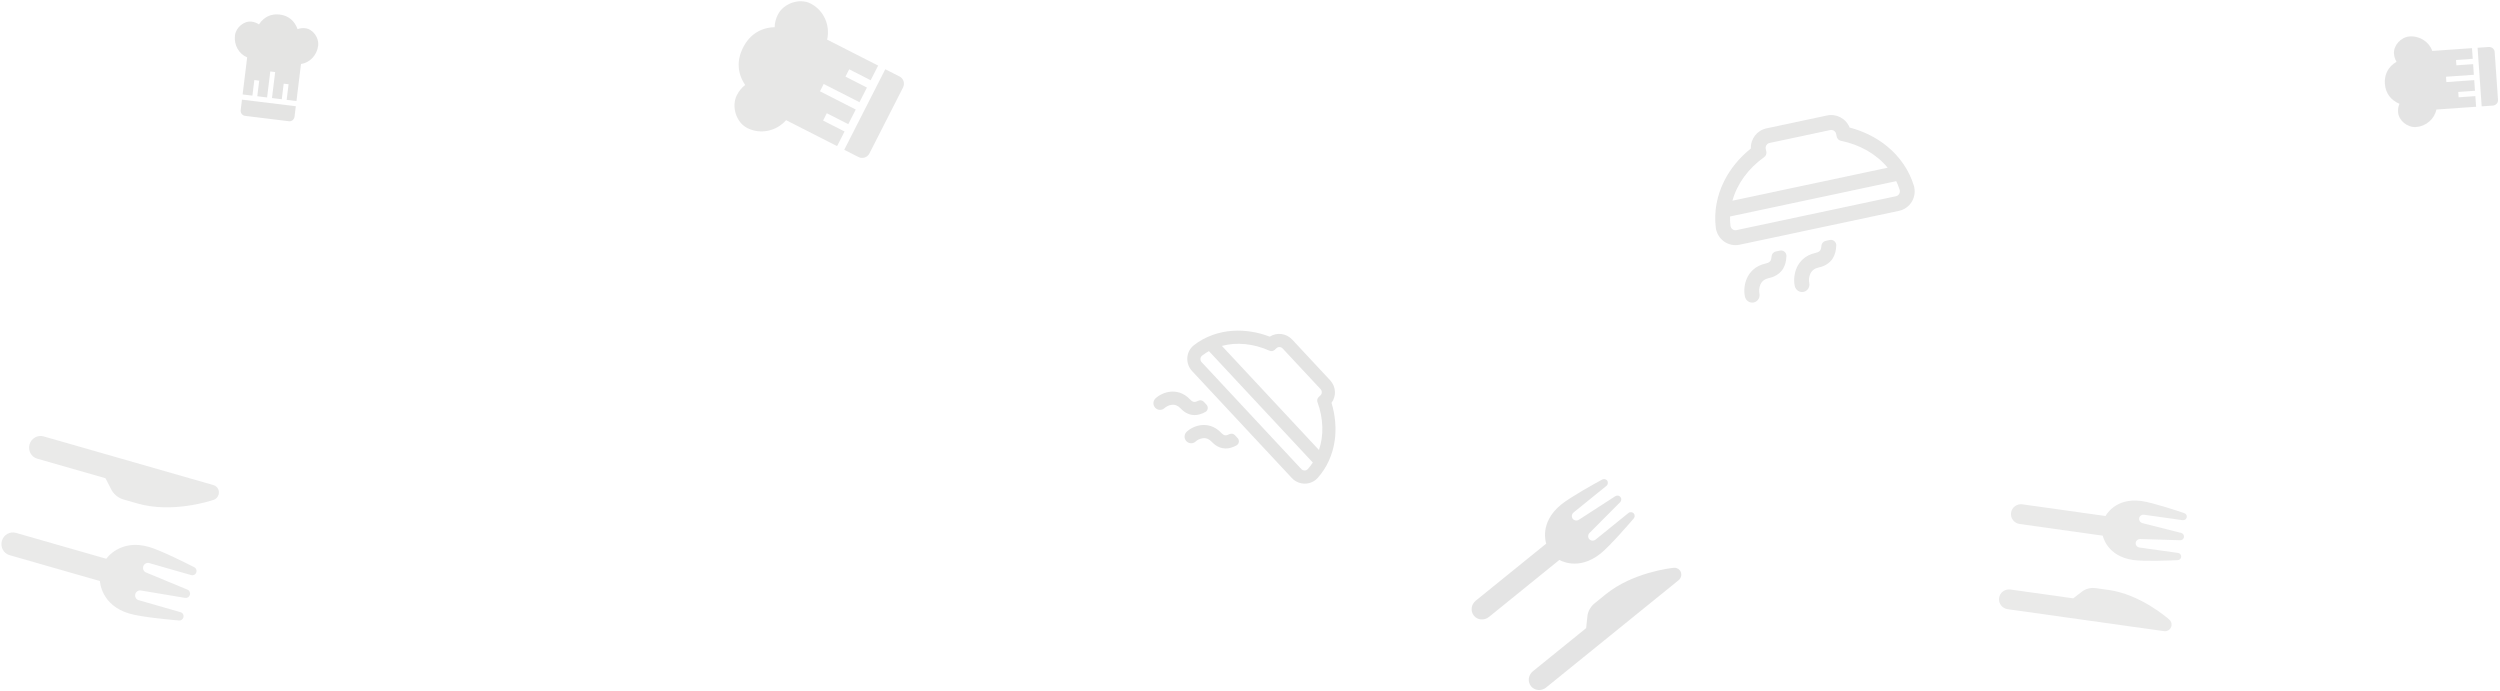<?xml version="1.0" encoding="UTF-8"?>
<svg width="1028px" height="284px" viewBox="0 0 1028 284" version="1.1" xmlns="http://www.w3.org/2000/svg" xmlns:xlink="http://www.w3.org/1999/xlink">
    <!-- Generator: sketchtool 52.3 (67297) - http://www.bohemiancoding.com/sketch -->
    <title>9B8456FF-DEB9-4D41-86FD-A0176FB38698@3x</title>
    <desc>Created with sketchtool.</desc>
    <g id="Restaurant-Page" stroke="none" stroke-width="1" fill="none" fill-rule="evenodd" opacity="0.16">
        <g id="Restaurant-Detail-A-default-img" transform="translate(-2, -183)" fill="#434340" fill-rule="nonzero">
            <g id="photo" transform="translate(-2, 152)">
                <g id="bg-pattern" transform="translate(0, -176)">
                    <path d="M882.289,441.998 L878.675,438.437 C877.497,437.07 876.847,435.313 876.847,433.499 L876.847,428.031 C876.847,415.02 884.644,402.899 885.381,401.782 C885.854,400.964 886.729,400.415 887.731,400.415 C889.234,400.415 890.452,401.651 890.452,403.176 L890.452,468.075 C890.452,470.361 888.624,472.217 886.371,472.217 C884.117,472.217 882.289,470.361 882.289,468.075 L882.289,441.998 Z M860.757,401.644 C861.416,405.145 863.242,415.222 863.242,419.746 C863.242,430.793 855.078,433.554 855.078,433.554 L855.078,468.075 C855.078,470.361 853.25,472.217 850.997,472.217 C848.744,472.217 846.915,470.361 846.915,468.075 L846.915,433.554 C846.915,433.554 838.752,430.793 838.752,419.746 C838.752,415.222 840.578,405.145 841.236,401.644 C841.372,400.928 841.987,400.415 842.703,400.415 C843.528,400.415 844.194,401.091 844.194,401.928 L844.194,417.965 C844.194,418.948 844.981,419.746 845.949,419.746 C846.845,419.746 847.596,419.064 847.693,418.164 L849.489,401.762 C849.574,400.995 850.21,400.415 850.972,400.415 L850.997,400.415 L851.021,400.415 C851.783,400.415 852.42,400.995 852.504,401.76 L854.3,418.161 C854.398,419.064 855.149,419.746 856.044,419.746 C857.013,419.746 857.799,418.948 857.799,417.965 L857.799,401.928 C857.799,401.091 858.466,400.415 859.291,400.415 C860.006,400.415 860.621,400.928 860.757,401.644 Z" id="Combined-Shape" opacity="0.72" transform="translate(864.602, 436.316) scale(-1, -1) rotate(-82) translate(-864.602, -436.316) "></path>
                    <path d="M667.902,453.063 L664.088,449.216 C662.844,447.74 662.158,445.843 662.158,443.883 L662.158,437.978 C662.158,423.926 670.389,410.835 671.167,409.629 C671.665,408.746 672.589,408.152 673.647,408.152 C675.233,408.152 676.519,409.487 676.519,411.135 L676.519,481.225 C676.519,483.694 674.589,485.699 672.211,485.699 C669.832,485.699 667.902,483.694 667.902,481.225 L667.902,453.063 Z M645.174,409.479 C645.87,413.261 647.797,424.145 647.797,429.03 C647.797,440.96 639.18,443.943 639.18,443.943 L639.18,481.225 C639.18,483.694 637.25,485.699 634.872,485.699 C632.494,485.699 630.563,483.694 630.563,481.225 L630.563,443.943 C630.563,443.943 621.947,440.96 621.947,429.03 C621.947,424.145 623.874,413.261 624.569,409.479 C624.713,408.707 625.362,408.152 626.117,408.152 C626.988,408.152 627.691,408.883 627.691,409.787 L627.691,427.106 C627.691,428.168 628.521,429.03 629.544,429.03 C630.489,429.03 631.282,428.293 631.385,427.321 L633.281,409.608 C633.37,408.778 634.042,408.152 634.846,408.152 L634.872,408.152 L634.898,408.152 C635.702,408.152 636.374,408.778 636.463,409.605 L638.359,427.318 C638.462,428.293 639.255,429.03 640.2,429.03 C641.222,429.03 642.052,428.168 642.052,427.106 L642.052,409.787 C642.052,408.883 642.756,408.152 643.626,408.152 C644.382,408.152 645.031,408.707 645.174,409.479 Z" id="Combined-Shape" opacity="0.9" transform="translate(649.233, 446.925) rotate(-309) translate(-649.233, -446.925) "></path>
                    <path d="M68.439,431.603 L64.223,427.614 C62.848,426.083 62.09,424.116 62.09,422.084 L62.09,415.96 C62.09,401.387 71.187,387.812 72.047,386.561 C72.598,385.645 73.619,385.029 74.788,385.029 C76.541,385.029 77.963,386.414 77.963,388.122 L77.963,460.809 C77.963,463.37 75.829,465.448 73.201,465.448 C70.572,465.448 68.439,463.37 68.439,460.809 L68.439,431.603 Z M43.319,386.406 C44.087,390.328 46.217,401.614 46.217,406.681 C46.217,419.053 36.693,422.146 36.693,422.146 L36.693,460.809 C36.693,463.37 34.56,465.448 31.931,465.448 C29.303,465.448 27.17,463.37 27.17,460.809 L27.17,422.146 C27.17,422.146 17.646,419.053 17.646,406.681 C17.646,401.614 19.776,390.328 20.544,386.406 C20.703,385.605 21.42,385.029 22.255,385.029 C23.217,385.029 23.995,385.787 23.995,386.724 L23.995,404.686 C23.995,405.787 24.912,406.681 26.043,406.681 C27.087,406.681 27.963,405.917 28.078,404.908 L30.173,386.539 C30.271,385.679 31.014,385.029 31.903,385.029 L31.931,385.029 L31.96,385.029 C32.849,385.029 33.592,385.679 33.69,386.536 L35.785,404.905 C35.9,405.917 36.776,406.681 37.82,406.681 C38.95,406.681 39.868,405.787 39.868,404.686 L39.868,386.724 C39.868,385.787 40.646,385.029 41.607,385.029 C42.442,385.029 43.16,385.605 43.319,386.406 Z" id="Combined-Shape" opacity="0.72" transform="translate(47.804, 425.239) scale(1, -1) rotate(-286) translate(-47.804, -425.239) "></path>
                    <path d="M995.495,255.894 L1019.656,255.894 L1019.656,260.49 C1019.656,261.758 1018.672,262.787 1017.459,262.787 L997.692,262.787 C996.479,262.787 995.495,261.758 995.495,260.49 L995.495,255.894 Z M1019.656,221.429 C1023.043,221.429 1026.245,224.779 1026.245,228.322 C1026.245,232.596 1023.44,236.199 1019.656,237.223 L1019.656,253.597 L1015.263,253.597 L1015.263,246.704 L1013.067,246.704 L1013.067,253.597 L1008.674,253.597 L1008.674,242.108 L1006.477,242.108 L1006.477,253.597 L1002.085,253.597 L1002.085,246.704 L999.888,246.704 L999.888,253.597 L995.495,253.597 L995.495,237.223 C991.711,236.199 988.906,232.596 988.906,228.322 C988.906,224.779 992.108,221.429 995.495,221.429 C996.861,221.429 997.984,221.76 998.909,222.233 C1000.699,218.727 1003.697,216.834 1007.576,216.834 C1011.454,216.834 1014.452,218.727 1016.245,222.236 C1017.292,221.691 1018.417,221.429 1019.656,221.429 Z" id="Combined-Shape" opacity="0.89" transform="translate(1007.576, 239.811) scale(1, -1) rotate(-86) translate(-1007.576, -239.811) "></path>
                    <path d="M320.407,264.653 L357.577,264.653 L357.577,271.258 C357.577,273.082 356.063,274.561 354.198,274.561 L323.786,274.561 C321.921,274.561 320.407,273.082 320.407,271.258 L320.407,264.653 Z M357.577,215.109 C362.788,215.109 367.714,219.925 367.714,225.018 C367.714,231.161 363.399,236.34 357.577,237.813 L357.577,261.35 L350.819,261.35 L350.819,251.441 L347.44,251.441 L347.44,261.35 L340.682,261.35 L340.682,244.835 L337.302,244.835 L337.302,261.35 L330.544,261.35 L330.544,251.441 L327.165,251.441 L327.165,261.35 L320.407,261.35 L320.407,237.813 C314.585,236.34 310.27,231.161 310.27,225.018 C310.27,219.925 315.197,215.109 320.407,215.109 C322.509,215.109 324.236,215.585 325.658,216.265 C328.412,211.225 333.025,208.503 338.992,208.503 C344.96,208.503 349.572,211.225 352.329,216.268 C353.941,215.486 355.671,215.109 357.577,215.109 Z" id="Combined-Shape" opacity="0.82" transform="translate(338.992, 241.532) rotate(-63) translate(-338.992, -241.532) "></path>
                    <path d="M105.256,249.443 L127.558,249.443 L127.558,253.751 C127.558,254.94 126.65,255.905 125.531,255.905 L107.284,255.905 C106.164,255.905 105.256,254.94 105.256,253.751 L105.256,249.443 Z M127.558,217.132 C130.684,217.132 133.64,220.273 133.64,223.594 C133.64,227.601 131.051,230.978 127.558,231.939 L127.558,247.289 L123.503,247.289 L123.503,240.827 L121.476,240.827 L121.476,247.289 L117.421,247.289 L117.421,236.519 L115.393,236.519 L115.393,247.289 L111.338,247.289 L111.338,240.827 L109.311,240.827 L109.311,247.289 L105.256,247.289 L105.256,231.939 C101.763,230.978 99.174,227.601 99.174,223.594 C99.174,220.273 102.13,217.132 105.256,217.132 C106.517,217.132 107.553,217.442 108.407,217.886 C110.059,214.599 112.827,212.824 116.407,212.824 C119.988,212.824 122.755,214.599 124.409,217.888 C125.377,217.377 126.415,217.132 127.558,217.132 Z" id="Combined-Shape" opacity="0.92" transform="translate(116.407, 234.364) scale(-1, -1) rotate(-173) translate(-116.407, -234.364) "></path>
                    <path d="M762.759,325.315 L737.266,325.315 C733.307,325.315 729.946,322.47 729.26,318.545 C723.92,315.872 719.242,312.13 715.731,307.722 C711.511,302.425 708.975,296.216 708.398,289.766 C708.193,287.473 708.958,285.184 710.496,283.487 C712.032,281.792 714.218,280.82 716.494,280.82 L783.531,280.82 C785.807,280.82 787.993,281.792 789.529,283.487 C791.067,285.184 791.832,287.473 791.627,289.766 C791.05,296.215 788.515,302.424 784.295,307.722 C780.783,312.129 776.106,315.872 770.765,318.545 C770.079,322.47 766.718,325.315 762.759,325.315 Z M717.373,299.127 C720.691,305.518 726.548,310.779 733.878,313.948 C734.689,314.299 735.214,315.097 735.214,315.982 L735.214,317.116 C735.214,318.257 736.134,319.185 737.266,319.185 L762.759,319.185 C763.891,319.185 764.811,318.257 764.811,317.116 L764.811,315.982 C764.811,315.097 765.336,314.299 766.147,313.948 C773.477,310.779 779.334,305.518 782.652,299.127 L717.373,299.127 Z M715.074,292.998 L784.952,292.998 C785.251,291.751 785.461,290.479 785.574,289.215 C785.626,288.633 785.432,288.052 785.042,287.621 C784.65,287.188 784.113,286.95 783.531,286.95 L716.494,286.95 C715.912,286.95 715.376,287.188 714.983,287.621 C714.593,288.052 714.399,288.633 714.451,289.215 C714.564,290.48 714.774,291.752 715.074,292.998 Z M732.245,274.999 L730.489,274.999 C729.524,274.999 728.663,274.354 728.393,273.43 C728.228,272.866 727.948,272.107 727.551,271.699 C727.392,271.535 726.908,271.038 725.532,271.038 C720.808,271.038 718.078,268.695 716.619,266.729 C715.134,264.727 714.235,262.038 714.215,259.535 C714.208,258.703 714.54,257.885 715.125,257.29 C715.7,256.706 716.456,256.384 717.254,256.384 L717.269,256.384 C718.936,256.393 720.293,257.768 720.293,259.449 C720.293,260.372 720.605,261.871 721.485,263.057 C722.41,264.303 723.734,264.909 725.532,264.909 C728.82,264.909 730.835,266.3 731.947,267.466 C733.064,268.638 733.88,270.253 734.373,272.265 C734.535,272.926 734.388,273.613 733.971,274.151 C733.553,274.69 732.923,274.999 732.245,274.999 Z M753.194,274.999 L751.438,274.999 C750.473,274.999 749.612,274.354 749.342,273.43 C749.177,272.866 748.897,272.107 748.5,271.699 C748.341,271.536 747.857,271.038 746.48,271.038 C741.758,271.038 739.027,268.695 737.568,266.729 C736.083,264.727 735.184,262.038 735.164,259.535 C735.157,258.703 735.489,257.885 736.074,257.29 C736.649,256.706 737.405,256.384 738.203,256.384 L738.218,256.384 C739.885,256.393 741.241,257.768 741.241,259.449 C741.241,260.372 741.554,261.87 742.434,263.056 C743.359,264.303 744.683,264.909 746.48,264.909 C749.769,264.909 751.784,266.3 752.896,267.466 C754.013,268.638 754.828,270.253 755.321,272.264 C755.483,272.926 755.337,273.613 754.92,274.15 C754.502,274.69 753.872,274.999 753.194,274.999 Z" id="Combined-Shape" opacity="0.83" transform="translate(750.012, 290.849) scale(1, -1) rotate(-348) translate(-750.012, -290.849) "></path>
                    <path d="M532.526,405.728 L509.67,405.728 C506.121,405.728 503.107,403.238 502.492,399.805 C497.704,397.465 493.511,394.191 490.362,390.334 C486.579,385.699 484.306,380.266 483.788,374.622 C483.604,372.616 484.29,370.614 485.67,369.128 C487.046,367.646 489.006,366.795 491.047,366.795 L551.149,366.795 C553.189,366.795 555.149,367.646 556.526,369.128 C557.906,370.614 558.591,372.616 558.407,374.622 C557.89,380.266 555.617,385.699 551.834,390.334 C548.685,394.191 544.492,397.465 539.704,399.805 C539.088,403.238 536.075,405.728 532.526,405.728 Z M491.835,382.813 C494.81,388.406 500.061,393.009 506.632,395.782 C507.36,396.089 507.83,396.788 507.83,397.562 L507.83,398.554 C507.83,399.553 508.655,400.365 509.67,400.365 L532.526,400.365 C533.54,400.365 534.366,399.553 534.366,398.554 L534.366,397.562 C534.366,396.788 534.836,396.089 535.563,395.782 C542.135,393.009 547.386,388.406 550.361,382.813 L491.835,382.813 Z M489.773,377.45 L552.423,377.45 C552.691,376.36 552.879,375.246 552.98,374.141 C553.027,373.631 552.853,373.123 552.504,372.746 C552.152,372.367 551.671,372.158 551.149,372.158 L491.047,372.158 C490.525,372.158 490.044,372.367 489.692,372.746 C489.342,373.123 489.169,373.631 489.215,374.141 C489.317,375.247 489.505,376.36 489.773,377.45 Z M505.168,361.701 L503.594,361.701 C502.729,361.701 501.957,361.137 501.715,360.329 C501.567,359.835 501.316,359.171 500.96,358.814 C500.817,358.671 500.384,358.236 499.15,358.236 C494.915,358.236 492.467,356.185 491.159,354.465 C489.827,352.714 489.022,350.361 489.004,348.171 C488.998,347.443 489.295,346.727 489.82,346.206 C490.335,345.695 491.013,345.414 491.728,345.414 L491.742,345.414 C493.237,345.421 494.452,346.624 494.452,348.095 C494.452,348.903 494.732,350.214 495.522,351.252 C496.351,352.343 497.538,352.873 499.149,352.873 C502.098,352.873 503.905,354.09 504.901,355.11 C505.902,356.136 506.634,357.549 507.076,359.309 C507.221,359.888 507.09,360.489 506.716,360.959 C506.341,361.431 505.777,361.701 505.168,361.701 Z M523.95,361.701 L522.376,361.701 C521.511,361.701 520.738,361.137 520.496,360.329 C520.348,359.835 520.098,359.171 519.742,358.814 C519.599,358.671 519.166,358.236 517.931,358.236 C513.697,358.236 511.249,356.185 509.941,354.465 C508.609,352.714 507.803,350.361 507.785,348.171 C507.779,347.443 508.077,346.727 508.601,346.206 C509.117,345.695 509.794,345.414 510.51,345.414 L510.524,345.414 C512.018,345.421 513.234,346.624 513.234,348.095 C513.234,348.903 513.514,350.214 514.303,351.252 C515.133,352.343 516.319,352.873 517.931,352.873 C520.879,352.873 522.686,354.089 523.683,355.11 C524.684,356.136 525.416,357.548 525.857,359.309 C526.003,359.887 525.872,360.489 525.498,360.959 C525.123,361.431 524.558,361.701 523.95,361.701 Z" id="Combined-Shape" opacity="0.92" transform="translate(521.098, 375.571) scale(-1, 1) rotate(-227) translate(-521.098, -375.571) "></path>
                </g>
            </g>
        </g>
    </g>
</svg>